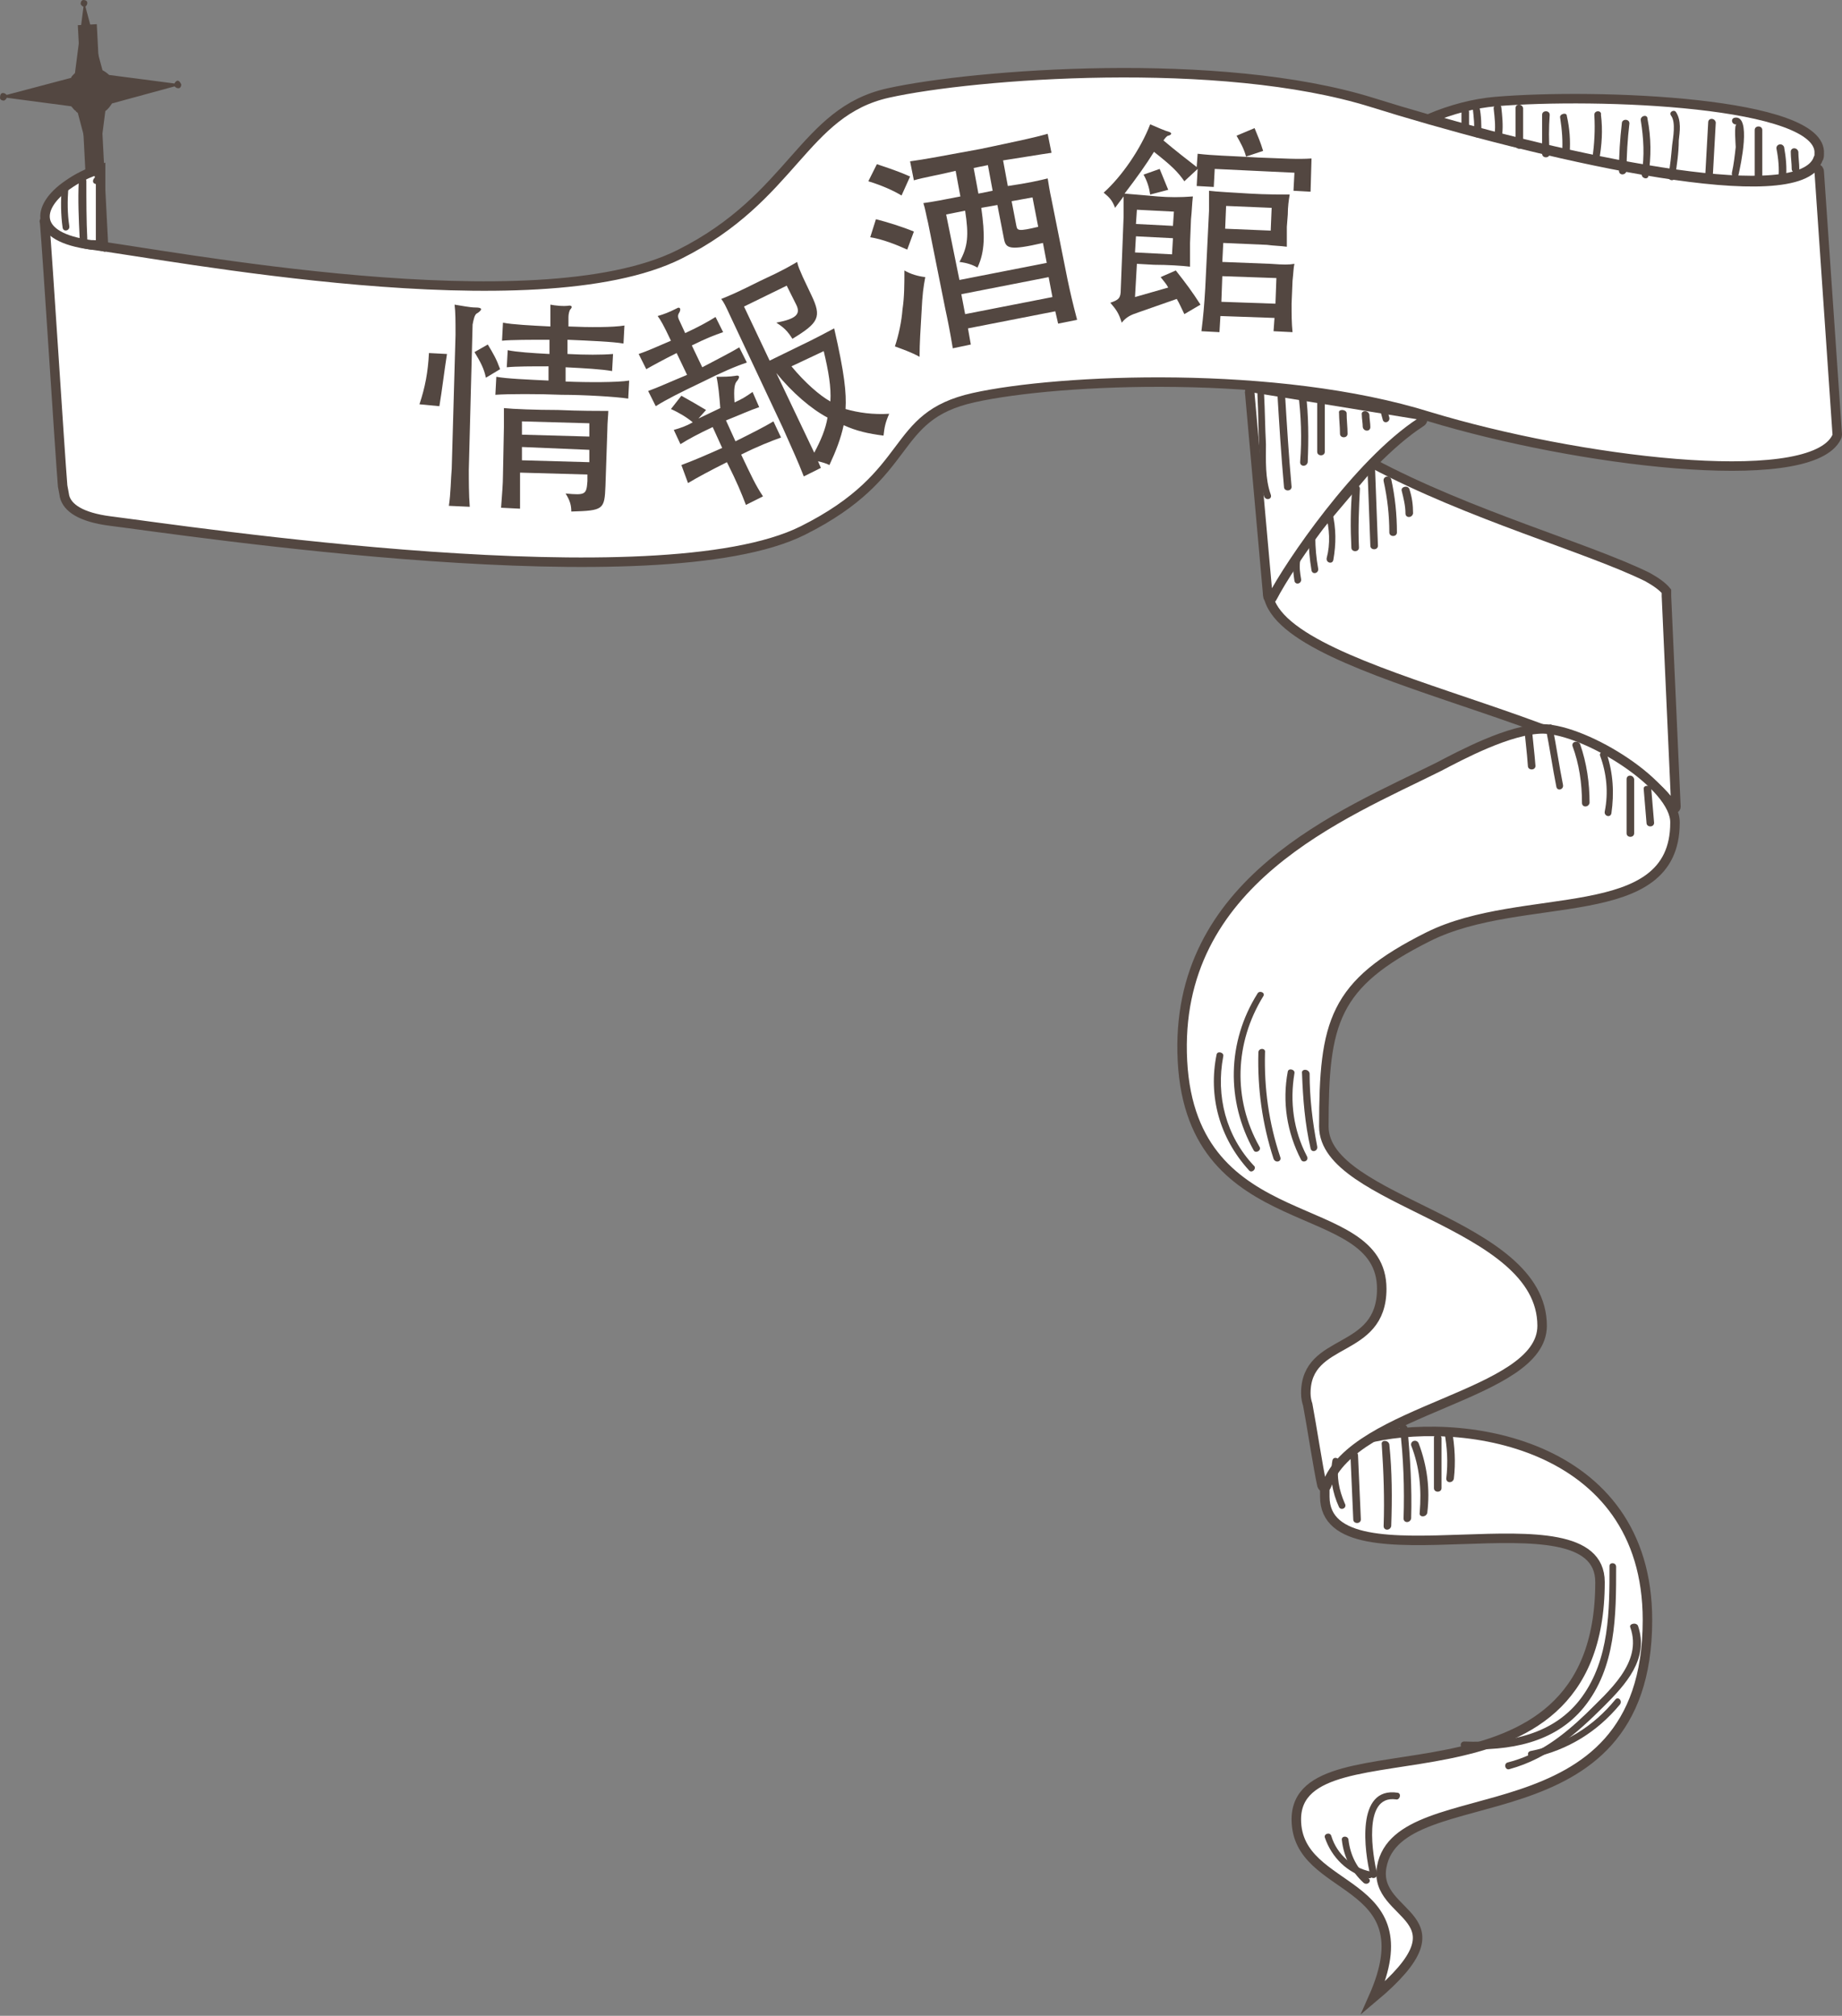 <?xml version="1.0" encoding="utf-8"?>
<!-- Generator: Adobe Illustrator 22.0.1, SVG Export Plug-In . SVG Version: 6.00 Build 0)  -->
<svg version="1.1" id="圖層_1" xmlns="http://www.w3.org/2000/svg" xmlns:xlink="http://www.w3.org/1999/xlink" x="0px" y="0px"
	 viewBox="0 0 194.1 212.4" style="enable-background:new 0 0 194.1 212.4;" xml:space="preserve">
<rect x="0" y="0" width="194.1" height="212.4" fill="#808080" stroke="none"/>
<style type="text/css">
	.st0{fill:none;stroke:#534741;stroke-width:2;stroke-miterlimit:10;}
	.st1{fill:#FFFFFF;stroke:#534741;stroke-miterlimit:10;}
	.st2{fill:#534741;}
</style>
<g>
	<line class="st0" x1="9.2" y1="2.6" x2="11.8" y2="52.9"/>
	<g>
		<path class="st1" d="M133.6,61.8c-0.9,9.4,37.2,13.6,42.7,23.3c0.1,0.1,0.3,0.1,0.3-0.1l-1-22.2c0,0,0-0.2,0-0.5
			c-0.4-0.5-1.1-1-2-1.5c-6.3-3.1-18.7-6.5-29-12L133.6,61.8z"/>
		<path class="st1" d="M139.6,157c0,0.2,0,0.5,0,0.7c0,10,29-1,29,9c0,26-32,14-32,25c0,8,13.8,6,8.1,18.8
			c10.5-8.8-0.1-8.3,0.9-13.8c1.8-9.8,28-2,28-26c0-18.9-20-21.7-30-19C142,152.2,139.7,154.3,139.6,157z"/>
		<path class="st1" d="M11.1,26"/>
		<path class="st1" d="M193.4,46.3c0.1-0.2,0.2-0.3,0.2-0.5l-1.9-27.7c0-0.4-0.5-0.5-0.8-0.3c-4.9,4.2-31.3-2.3-46.3-7
			c-16-5-42-3-51-1s-10,11-22,17c-15.2,7.6-54,0-62-1c-2.3-0.3-4-1.8-4.7-2.5c-0.1-0.1-0.3,0-0.2,0.1C5,26.8,6.3,47.6,6.6,51.2
			c0.1,0.5,0.2,1.1,0.2,1.1c0.3,1.2,1.7,2.2,4.8,2.6c8,1,57.8,8.6,73,1c12-6,9-12,18-14s32-3,48,2C166.1,48.6,190.1,51.6,193.4,46.3
			z"/>
		<path class="st1" d="M131.7,41.5l1.9,21.3c0,0.3,0.4,0.4,0.5,0.1c1.7-3.3,9-14.1,15.6-18.4c0.4-0.2,0.2-0.8-0.2-0.8l-17.2-2.8
			C131.9,40.8,131.6,41.1,131.7,41.5z"/>
		<path class="st1" d="M162.6,76.8c-3.5,0-8.7,2.8-11,4c-10,5-28,12-27,31s21,14,21,24c0,7-8,5-8,11c0,0.5,0.1,0.9,0.2,1.2
			c0.4,2.1,1.1,6.7,1.5,8.5c0.1,0.3,0.4,0.3,0.5,0c2.8-8.1,22.7-9.4,22.7-16.8c0-11-23-13-23-21c0-11,1-15,11-20s26-1,26-12
			C176.6,82.8,167.2,76.9,162.6,76.8z"/>
		<path class="st1" d="M191.7,16.2c0.4-5.5-23.4-6.4-34.1-5.5c-2.3,0.2-4.6,0.8-7,1.8c16.3,4.7,39.2,9.5,41,4.2
			C191.7,16.6,191.7,16.4,191.7,16.2z"/>
		<path class="st1" d="M7.1,19.5c1-0.7,2.1-1.3,3.5-1.7v8v0.1c-0.4-0.1-0.7-0.1-1-0.1C3.4,25,3.8,21.8,7.1,19.5z"/>
	</g>
	<g>
		<path class="st2" d="M46.3,42.8l-2.1-0.2c0.6-1.8,0.9-3.4,1-5.4l1.9,0.1C46.8,39.2,46.6,41,46.3,42.8z M49.8,34.2l-0.4,15.3
			c0,1.1,0,2.6,0.1,3.9l-2.2-0.1c0.2-1.3,0.2-2.8,0.3-3.9L48,35.3c0-1.5,0-2.4-0.1-3.2c0.7,0.1,1.6,0.3,2.2,0.3
			c0.7,0,0.8,0.2,0.2,0.6C50,33.1,49.9,33.7,49.8,34.2z M51.2,39.8c-0.2-1-0.6-1.7-1.2-2.7l1.4-0.8c0.6,1,0.9,1.5,1.3,2.6L51.2,39.8
			z M64.6,37.3l-0.1,1.8c-1.1-0.2-2.9-0.3-4.9-0.4v1.5c2.3,0.1,5.5,0.1,6.7-0.1L66.2,42c-1.3-0.2-4.7-0.4-7-0.4
			c-2.4-0.1-5.7-0.1-7,0l0.1-1.9c1,0.2,3.4,0.3,5.5,0.4v-1.5c-1.8,0-3.4,0-4.4,0.1l0.1-1.8c1,0.2,2.5,0.3,4.4,0.4v-1.5
			c-2,0-4,0-5,0.1L53,34c1,0.2,3,0.3,5,0.4c0-1.4,0-1.8,0-2.3c0.5,0.1,1.4,0.2,2,0.1c0.3,0,0.3,0.2,0.1,0.4
			c-0.1,0.1-0.2,0.5-0.2,0.8v1c2.2,0.1,4.7,0.1,5.9-0.1l-0.1,1.9c-1.1-0.2-3.6-0.3-5.9-0.4v1.5C61.7,37.4,63.4,37.4,64.6,37.3z
			 M54.8,53.6l-2-0.1c0.1-1.4,0.2-2.5,0.2-3.4l0.1-5.1c0-0.8,0-1.7,0-2c0.9,0.1,3.4,0.2,5.7,0.2c2.2,0.1,4.4,0.1,5.3,0.1
			c0,0.4-0.1,1.2-0.1,2l-0.2,5.9c-0.1,2.5-0.2,2.6-3.6,2.7c0-0.6-0.1-1.1-0.6-1.9c2.1,0.2,2.2,0.1,2.3-1.3V50l-7.1-0.2L54.8,53.6z
			 M55,48.5l7.1,0.2v-1.3L55,47.1V48.5z M62.1,44.6L55,44.4v1.4l7.1,0.2V44.6z"/>
		<path class="st2" d="M75.4,33.4l0.8,1.6c-0.9,0.3-1.9,0.7-3.3,1.4l1.1,2.3c1.7-0.9,2.9-1.5,3.9-2.1l0.8,1.6
			c-1.2,0.4-2.6,1-4.8,2.1c-2.1,1-3.7,1.8-4.8,2.5l-0.8-1.6c1.1-0.4,2.4-1,4.1-1.7l-1.1-2.3c-1.4,0.7-2.5,1.3-3.2,1.7l-0.8-1.6
			c0.9-0.3,2-0.8,3.4-1.4c-0.8-1.7-1.1-2.2-1.4-2.6c0.7-0.2,1.2-0.4,2-0.8c0.3-0.2,0.5,0,0.3,0.4c-0.2,0.3-0.2,0.5,0,0.9l0.6,1.3
			C73.7,34.4,74.6,33.9,75.4,33.4z M71.7,46.8L71,45.3c0.7-0.2,1.3-0.4,2-0.8c-0.6-0.5-1.4-1-2.3-1.4l1.1-1.4
			c0.9,0.5,1.6,0.9,2.6,1.5l-0.8,0.9l2.3-1.1c-0.1-1.3-0.2-2.4-0.4-3.3c0.7,0,1.4,0,2-0.1c0.4-0.1,0.5,0.1,0.2,0.5
			c-0.3,0.3-0.4,0.8-0.3,2.3c0.7-0.3,1.2-0.6,1.9-1.1l0.7,1.6c-0.9,0.3-2,0.8-3.5,1.4l1,2.2c1.8-0.9,3-1.5,4-2.1l0.8,1.7
			c-1.1,0.4-2.4,0.9-4.2,1.8c1.1,2.3,1.5,3.2,2.3,4.4l-1.8,0.9c-0.5-1.3-0.9-2.3-2-4.5c-1.8,0.9-3.1,1.6-4.1,2.2L71.8,49
			c1.1-0.4,2.5-1,4.3-1.8l-1-2.2C73.6,45.7,72.5,46.3,71.7,46.8z M93.7,43.6c-0.4,0.9-0.5,1.4-0.6,2.3c-1.6-0.2-2.9-0.5-4.2-1.1
			c-0.3,1.4-0.8,2.7-1.5,4.2c-0.4-0.2-0.8-0.3-1.2-0.4l0.3,0.7l-1.8,0.9c-0.7-1.8-1.1-2.6-2.2-5.1L77,33.4c-0.6-1.3-0.7-1.5-1-1.9
			c1-0.4,1.7-0.7,4.1-1.9c2.6-1.2,3.2-1.6,3.9-2c0.1,0.5,0.3,0.9,0.6,1.6l0.9,1.9c1.1,2.3,0.8,2.9-2,4.6c-0.5-0.8-0.9-1.2-1.7-1.7
			c2.1-0.4,2.6-0.9,2.1-1.9l-1-2l-4.5,2.2l2.7,5.7l4.3-2.1c1.6-0.8,1.9-1,2.5-1.3c1.1,4.8,1.3,6.8,1.2,8.5
			C90.5,43.5,92,43.7,93.7,43.6z M85.8,47.7c0.7-1.3,1.2-2.5,1.4-3.7c-1.7-0.9-3.7-2.6-5.4-4.7L85.8,47.7z M87.5,42.3
			c0.1-1.5-0.2-3.2-0.7-5.3l-3.4,1.6C84.8,40.3,86.4,41.7,87.5,42.3z"/>
		<path class="st2" d="M95,20.6c-1-0.6-2.2-1.1-3.5-1.5l0.9-1.8c1.2,0.4,2.4,0.8,3.5,1.3L95,20.6z M95.6,26.3
			c-1.1-0.5-2.6-1.1-3.9-1.3l0.6-1.9c1.2,0.3,2.8,0.8,4,1.3L95.6,26.3z M97.1,33c-0.1,1.8-0.2,3.1-0.2,4.6c-0.9-0.5-1.8-0.8-2.6-1.1
			c0.4-1.2,0.7-2.6,0.8-3.9c0.2-1.3,0.2-2.7,0.2-4.1c0.7,0.4,1.4,0.6,2.2,0.7C97.3,30.3,97.2,30.9,97.1,33z M110.4,18.8
			c0.1,0.6,0.2,1.3,0.4,2.2l1.7,8.5c0.3,1.4,0.5,2.3,1,4.2l-2,0.4l-0.3-1.3l-9.2,1.8l0.3,1.7l-1.9,0.4c-0.3-1.8-0.5-2.8-0.8-4.2
			l-1.8-9c-0.2-0.8-0.3-1.5-0.5-2.1c0.8-0.1,2.4-0.4,3.9-0.7l-0.5-2.7c-1.6,0.4-3.4,0.7-4.4,1l-0.4-2c1.5-0.2,3.6-0.6,7.4-1.3
			c3.8-0.8,5.7-1.2,7.1-1.6l0.4,2c-1.4,0.2-3.1,0.5-5.1,0.8l0.5,2.7C108.3,19.3,109.6,19,110.4,18.8z M103.4,21.9
			c0.4,2.8,0.4,4.6-0.4,6.3c-0.5-0.3-1.1-0.5-1.9-0.6c0.9-1.6,1-2.8,0.6-5.4l-2,0.4l1.4,6.9l9.2-1.8l-0.4-2.1
			c-3.5,0.8-3.9,0.6-4.1-0.4l-0.7-3.6L103.4,21.9z M101.7,33.1l9.2-1.8l-0.4-2.1l-9.2,1.8L101.7,33.1z M104.6,20.1l-0.5-2.7
			l-1.5,0.3l0.5,2.7L104.6,20.1z M108.8,20.8l-2.2,0.4l0.5,2.6c0.1,0.5,0.2,0.6,2.3,0.1L108.8,20.8z"/>
		<path class="st2" d="M126.1,17.6l0.1-1.4c1.7,0.2,3,0.2,6.4,0.4c2.8,0.1,4.1,0.2,5.6,0.1l-0.1,3.5l-1.8-0.1l0.1-1.9l-8.4-0.4
			l-0.1,1.9l-1.8-0.1l0.1-1.8l-1.4,1.3c-0.7-1-1.3-1.6-3.2-3.1c-0.8,1.3-1.8,2.7-3.1,4.4c1.3,0.1,2.3,0.2,3.5,0.3
			c1.2,0.1,2.4,0.1,3.7,0c-0.1,0.8-0.1,1.5-0.2,2.4l-0.1,2.5c0,0.8,0,1.5,0,2.5c-0.8-0.1-2.4-0.2-3.8-0.2l-1.8-0.1l-0.2,3.5l3.5-1
			c-0.2-0.4-0.5-0.7-0.8-1.1l1.6-0.7c1.1,1.4,1.7,2.2,2.6,3.6l-1.7,1c-0.3-0.6-0.5-1.1-0.8-1.6l-4,1.4c-0.9,0.3-1.3,0.5-1.8,1.1
			c-0.3-1-0.6-1.4-1.2-2.1c0.9-0.3,1.1-0.5,1.1-1.4l0.3-7.7c0-0.8,0-1.4,0-2.1c-0.3,0.4-0.6,0.8-0.9,1.2c-0.3-0.8-0.6-1.1-1.2-1.6
			c1.9-1.7,3.9-4.6,4.9-7.2c0.7,0.3,1.6,0.7,2,0.8c0.3,0.1,0.3,0.3-0.1,0.4c-0.1,0-0.3,0.2-0.5,0.5
			C123.9,15.9,125.2,16.9,126.1,17.6z M123.6,25.1l-3.9-0.2l-0.1,1.7l3.9,0.2L123.6,25.1z M123.7,22.3l-3.9-0.2l-0.1,1.5l3.9,0.2
			L123.7,22.3z M121.2,20.5c-0.1-0.7-0.3-1.4-0.7-2.1l1.7-0.6c0.3,0.7,0.6,1.5,0.9,2.2L121.2,20.5z M133.9,27.8
			c1.4,0.1,1.9,0.1,2.5,0c-0.1,0.4-0.1,0.9-0.2,1.8l-0.1,2.4c0,1.1,0,2,0.1,3l-2-0.1l0.1-1.4l-5.7-0.2l-0.1,1.7l-1.9-0.1
			c0.2-1.6,0.3-2.8,0.4-4.5l0.4-8.2c0-0.8,0-1.5,0-2.1c0.7,0.1,2.7,0.2,4.3,0.3c1.6,0.1,3.5,0.1,4.2,0.1c-0.1,0.6-0.2,1.3-0.2,2.1
			l-0.1,1.3c0,0.8,0,1.6,0,2.1c-0.7-0.1-1.4-0.1-2.1-0.2l-4.6-0.2l-0.1,2L133.9,27.8z M134.5,29.3l-5.7-0.2l-0.1,2.7l5.7,0.2
			L134.5,29.3z M134,21.9l-4.8-0.2l-0.1,2.4l4.8,0.2L134,21.9z M133.1,15.9l-1.8,0.6c-0.2-0.8-0.6-1.5-1-2.2l1.9-0.8
			C132.6,14.5,132.8,14.9,133.1,15.9z"/>
	</g>
	<g>
		<g>
			<g>
				<path class="st2" d="M6.5,19.8c-0.1,1.4-0.1,2.8,0.1,4.2c0.1,0.5,0.8,0.3,0.7-0.2c-0.2-1.3-0.2-2.6-0.1-4
					C7.3,19.3,6.5,19.3,6.5,19.8L6.5,19.8z"/>
			</g>
		</g>
		<g>
			<g>
				<path class="st2" d="M8.3,19.1c-0.1,2,0,4,0.1,6.1c0,0.5,0.8,0.5,0.8,0c-0.1-2-0.1-4-0.1-6.1C9.1,18.6,8.4,18.6,8.3,19.1
					L8.3,19.1z"/>
			</g>
		</g>
		<g>
			<g>
				<path class="st2" d="M154,11.8c0,0.5,0,1.1,0,1.6s0.8,0.5,0.8,0s0-1.1,0-1.6S154,11.3,154,11.8L154,11.8z"/>
			</g>
		</g>
		<g>
			<g>
				<path class="st2" d="M155.2,11.5c0.1,0.9,0.2,1.7,0.1,2.6c0,0.5,0.7,0.5,0.8,0c0-0.9,0-1.9-0.2-2.8
					C155.9,10.8,155.2,11,155.2,11.5L155.2,11.5z"/>
			</g>
		</g>
		<g>
			<g>
				<path class="st2" d="M157.4,11.5c0.1,0.9,0.2,1.7,0.1,2.6c0,0.5,0.7,0.5,0.8,0c0.1-0.9,0-1.9-0.1-2.8
					C158.1,10.8,157.3,11,157.4,11.5L157.4,11.5z"/>
			</g>
		</g>
		<g>
			<g>
				<path class="st2" d="M159.7,11.4c0,1.3,0,2.6,0,3.9c0,0.5,0.8,0.5,0.8,0c0-1.3,0-2.6,0-3.9C160.4,10.9,159.7,10.9,159.7,11.4
					L159.7,11.4z"/>
			</g>
		</g>
		<g>
			<g>
				<path class="st2" d="M162.5,12.1c0,1.4,0,2.7,0,4.1c0,0.5,0.8,0.5,0.8,0c-0.1-1.4-0.1-2.7,0-4.1
					C163.3,11.6,162.5,11.6,162.5,12.1L162.5,12.1z"/>
			</g>
		</g>
		<g>
			<g>
				<path class="st2" d="M164.4,12.4c0.2,1.3,0.3,2.5,0.2,3.8c0,0.5,0.7,0.5,0.8,0c0.1-1.4,0-2.7-0.3-4
					C165.1,11.8,164.3,12,164.4,12.4L164.4,12.4z"/>
			</g>
		</g>
		<g>
			<g>
				<path class="st2" d="M168,12.1c0.1,1.6,0,3.1-0.2,4.6c-0.1,0.5,0.6,0.7,0.7,0.2c0.3-1.6,0.4-3.2,0.2-4.8
					C168.8,11.6,168,11.6,168,12.1L168,12.1z"/>
			</g>
		</g>
		<g>
			<g>
				<path class="st2" d="M170.9,13c-0.2,1.7-0.3,3.3-0.3,5c0,0.5,0.7,0.5,0.8,0c0-1.7,0.1-3.3,0.3-5C171.7,12.5,170.9,12.5,170.9,13
					L170.9,13z"/>
			</g>
		</g>
		<g>
			<g>
				<path class="st2" d="M172.9,12.7c0.3,1.9,0.4,3.7,0.1,5.6c-0.1,0.5,0.7,0.7,0.7,0.2c0.3-2,0.3-4-0.1-6
					C173.6,12,172.8,12.2,172.9,12.7L172.9,12.7z"/>
			</g>
		</g>
		<g>
			<g>
				<path class="st2" d="M176.1,12.2c0.5,0.7,0.2,2.3,0.1,3.1c-0.1,1.1-0.2,2.2-0.4,3.2c-0.1,0.5,0.6,0.7,0.7,0.2
					c0.2-1.3,0.4-2.6,0.4-3.9c0.1-0.9,0.3-2.1-0.3-3C176.4,11.5,175.8,11.8,176.1,12.2L176.1,12.2z"/>
			</g>
		</g>
		<g>
			<g>
				<path class="st2" d="M180,12.9c-0.1,1.8-0.2,3.6-0.3,5.4c0,0.5,0.7,0.5,0.8,0c0.1-1.8,0.2-3.6,0.3-5.4
					C180.7,12.4,180,12.4,180,12.9L180,12.9z"/>
			</g>
		</g>
		<g>
			<g>
				<path class="st2" d="M183,13.1c-0.3,0-0.1,2.1-0.1,2.4c-0.1,0.9-0.2,1.8-0.4,2.7c-0.1,0.5,0.6,0.7,0.7,0.2
					c0.2-0.9,1.4-6.3-0.4-6C182.3,12.5,182.5,13.2,183,13.1L183,13.1z"/>
			</g>
		</g>
		<g>
			<g>
				<path class="st2" d="M184.9,13.7c0,1.8,0,3.5,0,5.3c0,0.5,0.8,0.5,0.8,0c0-1.8,0-3.5,0-5.3C185.7,13.2,184.9,13.2,184.9,13.7
					L184.9,13.7z"/>
			</g>
		</g>
		<g>
			<g>
				<path class="st2" d="M187.2,15.7c0.2,1,0.3,2.1,0.2,3.1c0,0.5,0.7,0.5,0.8,0c0.1-1.1,0-2.2-0.2-3.3
					C187.8,15,187.1,15.2,187.2,15.7L187.2,15.7z"/>
			</g>
		</g>
		<g>
			<g>
				<path class="st2" d="M188.7,16c0,0.6,0.1,1.2,0.1,1.8c0,0.5,0.8,0.5,0.8,0c0-0.6-0.1-1.2-0.1-1.8
					C189.4,15.5,188.7,15.5,188.7,16L188.7,16z"/>
			</g>
		</g>
		<g>
			<g>
				<path class="st2" d="M132.5,41.5c0.1,2,0.1,4,0.2,6.1c0.1,1.6,0,3.2,0.5,4.7c0.2,0.5,0.9,0.3,0.7-0.2c-0.6-1.7-0.5-3.6-0.5-5.3
					c-0.1-1.8-0.1-3.5-0.2-5.3C133.2,41,132.5,41,132.5,41.5L132.5,41.5z"/>
			</g>
		</g>
		<g>
			<g>
				<path class="st2" d="M134.6,41.4c0.2,3.3,0.4,6.6,0.7,9.9c0,0.5,0.8,0.5,0.8,0c-0.3-3.3-0.5-6.6-0.7-9.9
					C135.4,40.9,134.6,40.9,134.6,41.4L134.6,41.4z"/>
			</g>
		</g>
		<g>
			<g>
				<path class="st2" d="M136.8,41.4c0.3,2.4,0.4,4.8,0.2,7.3c0,0.5,0.7,0.5,0.8,0c0.1-2.4,0.1-4.9-0.2-7.3
					C137.5,40.9,136.8,40.9,136.8,41.4L136.8,41.4z"/>
			</g>
		</g>
		<g>
			<g>
				<path class="st2" d="M138.8,42.5c0,1.7,0,3.4,0,5.1c0,0.5,0.8,0.5,0.8,0c0-1.7,0-3.4,0-5.1C139.5,42,138.8,42,138.8,42.5
					L138.8,42.5z"/>
			</g>
		</g>
		<g>
			<g>
				<path class="st2" d="M141.1,43.5c0,0.7,0.1,1.4,0.1,2.2c0,0.5,0.8,0.5,0.8,0c0-0.7-0.1-1.4-0.1-2.2
					C141.8,43.1,141,43.1,141.1,43.5L141.1,43.5z"/>
			</g>
		</g>
		<g>
			<g>
				<path class="st2" d="M143.5,43.7c0,0.4,0.1,0.9,0.1,1.3c0.1,0.5,0.8,0.5,0.8,0c0-0.4-0.1-0.9-0.1-1.3
					C144.2,43.2,143.4,43.2,143.5,43.7L143.5,43.7z"/>
			</g>
		</g>
		<g>
			<g>
				<path class="st2" d="M145.4,43.1c0.1,0.4,0.2,0.7,0.3,1.1c0.1,0.5,0.8,0.3,0.7-0.2c-0.1-0.4-0.2-0.7-0.3-1.1
					C146,42.4,145.3,42.6,145.4,43.1L145.4,43.1z"/>
			</g>
		</g>
		<g>
			<g>
				<path class="st2" d="M136.3,59.1c-0.1,0.7,0,1.4,0.1,2.1c0.1,0.5,0.8,0.3,0.7-0.2c-0.1-0.6-0.2-1.2-0.1-1.9
					C137.1,58.6,136.4,58.6,136.3,59.1L136.3,59.1z"/>
			</g>
		</g>
		<g>
			<g>
				<path class="st2" d="M137.9,56.6c0,1.2,0.1,2.3,0.3,3.5c0.1,0.5,0.8,0.3,0.7-0.2c-0.2-1.1-0.3-2.2-0.3-3.3
					C138.7,56.1,137.9,56.1,137.9,56.6L137.9,56.6z"/>
			</g>
		</g>
		<g>
			<g>
				<path class="st2" d="M139.7,54.2c0.4,1.5,0.5,3.1,0.1,4.6c-0.1,0.5,0.6,0.7,0.7,0.2c0.3-1.7,0.3-3.3-0.1-5
					C140.3,53.6,139.6,53.8,139.7,54.2L139.7,54.2z"/>
			</g>
		</g>
		<g>
			<g>
				<path class="st2" d="M142.5,51.5c-0.2,2.1-0.2,4.2-0.1,6.2c0,0.5,0.8,0.5,0.8,0c-0.1-2.1,0-4.2,0.1-6.2
					C143.3,51,142.5,51,142.5,51.5L142.5,51.5z"/>
			</g>
		</g>
		<g>
			<g>
				<path class="st2" d="M144.1,49.5c0.1,2.7,0.2,5.3,0.3,8c0,0.5,0.8,0.5,0.8,0c-0.1-2.7-0.2-5.3-0.3-8
					C144.8,49,144.1,49,144.1,49.5L144.1,49.5z"/>
			</g>
		</g>
		<g>
			<g>
				<path class="st2" d="M145.8,50.7c0.4,1.8,0.6,3.6,0.6,5.4c0,0.5,0.8,0.5,0.8,0c0-1.9-0.2-3.8-0.6-5.6
					C146.4,50,145.7,50.2,145.8,50.7L145.8,50.7z"/>
			</g>
		</g>
		<g>
			<g>
				<path class="st2" d="M147.7,51.7c0.2,0.8,0.4,1.6,0.4,2.4c0,0.5,0.7,0.5,0.8,0c0-0.9-0.1-1.7-0.4-2.6
					C148.3,51.1,147.6,51.3,147.7,51.7L147.7,51.7z"/>
			</g>
		</g>
		<g>
			<g>
				<path class="st2" d="M160.6,76.4c0.1,1.4,0.3,2.8,0.4,4.3c0,0.5,0.8,0.5,0.8,0c-0.1-1.4-0.3-2.8-0.4-4.3
					C161.3,75.9,160.6,75.9,160.6,76.4L160.6,76.4z"/>
			</g>
		</g>
		<g>
			<g>
				<path class="st2" d="M162.9,76.8c0.4,2,0.7,4.1,1.1,6.1c0.1,0.5,0.8,0.3,0.7-0.2c-0.4-2-0.7-4.1-1.1-6.1
					C163.6,76.1,162.9,76.4,162.9,76.8L162.9,76.8z"/>
			</g>
		</g>
		<g>
			<g>
				<path class="st2" d="M165.7,78.6c0.7,1.9,1,3.9,1,6c0,0.5,0.7,0.5,0.8,0c0-2.1-0.3-4.2-1-6.2C166.3,78,165.6,78.1,165.7,78.6
					L165.7,78.6z"/>
			</g>
		</g>
		<g>
			<g>
				<path class="st2" d="M168.6,79.6c0.7,1.9,0.9,3.9,0.5,5.9c-0.1,0.5,0.6,0.7,0.7,0.2c0.3-2.1,0.2-4.2-0.5-6.3
					C169.2,79,168.5,79.2,168.6,79.6L168.6,79.6z"/>
			</g>
		</g>
		<g>
			<g>
				<path class="st2" d="M171.4,82.1c0,1.9,0,3.8,0,5.7c0,0.5,0.8,0.5,0.8,0c0-1.9,0-3.8,0-5.7C172.1,81.6,171.4,81.6,171.4,82.1
					L171.4,82.1z"/>
			</g>
		</g>
		<g>
			<g>
				<path class="st2" d="M173.2,83.1c0.1,1.2,0.2,2.4,0.3,3.6c0,0.5,0.8,0.5,0.8,0c-0.1-1.2-0.2-2.4-0.3-3.6
					C173.9,82.7,173.2,82.7,173.2,83.1L173.2,83.1z"/>
			</g>
		</g>
		<g>
			<g>
				<path class="st2" d="M128.2,111.1c-0.9,4.4,0.3,8.8,3.4,12.2c0.3,0.4,0.9-0.2,0.5-0.5c-2.9-3.1-4-7.3-3.2-11.5
					C129,110.9,128.3,110.7,128.2,111.1L128.2,111.1z"/>
			</g>
		</g>
		<g>
			<g>
				<path class="st2" d="M132.6,110.9c-0.1,3.8,0.4,7.5,1.6,11.2c0.2,0.5,0.9,0.3,0.7-0.2c-1.2-3.6-1.7-7.2-1.6-11
					C133.4,110.4,132.6,110.4,132.6,110.9L132.6,110.9z"/>
			</g>
		</g>
		<g>
			<g>
				<path class="st2" d="M135.7,112.9c-0.6,3.2-0.1,6.4,1.4,9.3c0.2,0.4,0.9,0.1,0.6-0.4c-1.4-2.7-1.8-5.7-1.3-8.7
					C136.5,112.7,135.8,112.5,135.7,112.9L135.7,112.9z"/>
			</g>
		</g>
		<g>
			<g>
				<path class="st2" d="M137.2,113.1c0.1,2.7,0.3,5.3,0.9,7.9c0.1,0.5,0.8,0.3,0.7-0.2c-0.5-2.6-0.8-5.1-0.8-7.7
					C137.9,112.6,137.1,112.6,137.2,113.1L137.2,113.1z"/>
			</g>
		</g>
		<g>
			<g>
				<path class="st2" d="M140.4,153.9c-0.3,1.7,0,3.4,0.7,4.9c0.2,0.4,0.9,0.1,0.6-0.4c-0.6-1.4-0.9-2.8-0.6-4.3
					C141.2,153.6,140.5,153.4,140.4,153.9L140.4,153.9z"/>
			</g>
		</g>
		<g>
			<g>
				<path class="st2" d="M142.3,153.3c0.1,2.3,0.2,4.5,0.3,6.8c0,0.5,0.8,0.5,0.8,0c-0.1-2.3-0.2-4.5-0.3-6.8
					C143,152.8,142.3,152.8,142.3,153.3L142.3,153.3z"/>
			</g>
		</g>
		<g>
			<g>
				<path class="st2" d="M145.6,152.2c0.2,2.9,0.3,5.7,0.2,8.6c0,0.5,0.7,0.5,0.8,0c0.1-2.9,0.1-5.7-0.2-8.6
					C146.3,151.7,145.5,151.7,145.6,152.2L145.6,152.2z"/>
			</g>
		</g>
		<g>
			<g>
				<path class="st2" d="M147.5,150.4c0.4,3.2,0.5,6.4,0.4,9.6c0,0.5,0.7,0.5,0.8,0c0.1-3.2-0.1-6.4-0.4-9.6
					C148.2,150,147.4,150,147.5,150.4L147.5,150.4z"/>
			</g>
		</g>
		<g>
			<g>
				<path class="st2" d="M148.7,152.3c0.9,2.3,1.1,4.6,0.9,7.1c-0.1,0.5,0.7,0.5,0.8,0c0.3-2.5,0-4.9-0.9-7.3
					C149.3,151.6,148.6,151.8,148.7,152.3L148.7,152.3z"/>
			</g>
		</g>
		<g>
			<g>
				<path class="st2" d="M151.1,151.5c0,1.8,0,3.6,0,5.3c0,0.5,0.8,0.5,0.8,0c0-1.8,0-3.6,0-5.3C151.8,151,151.1,151,151.1,151.5
					L151.1,151.5z"/>
			</g>
		</g>
		<g>
			<g>
				<path class="st2" d="M152.2,150.9c0.3,1.6,0.4,3.2,0.2,4.9c0,0.5,0.7,0.5,0.8,0c0.2-1.7,0.1-3.4-0.2-5.1
					C152.9,150.2,152.1,150.4,152.2,150.9L152.2,150.9z"/>
			</g>
		</g>
		<g>
			<g>
				<path class="st2" d="M169.6,165c0,4.7,0,9.8-2.9,13.8s-7.7,4.9-12.4,4.7c-0.5,0-0.5,0.7,0,0.8c4.7,0.2,9.5-0.6,12.6-4.4
					c3.4-4.2,3.4-9.7,3.4-14.8C170.3,164.6,169.6,164.6,169.6,165L169.6,165z"/>
			</g>
		</g>
		<g>
			<g>
				<path class="st2" d="M171.8,171.5c1.3,3.7-2.3,6.7-4.7,9.1c-2.4,2.3-5,4.3-8.2,5.1c-0.5,0.1-0.3,0.9,0.2,0.7
					c4-1.1,7-3.7,9.9-6.6c2.3-2.3,4.8-5,3.6-8.5C172.4,170.9,171.6,171.1,171.8,171.5L171.8,171.5z"/>
			</g>
		</g>
		<g>
			<g>
				<path class="st2" d="M170.2,179.1c-2.3,2.8-5.3,4.7-8.9,5.4c-0.5,0.1-0.3,0.8,0.2,0.7c3.7-0.8,6.8-2.7,9.2-5.6
					C171,179.2,170.5,178.7,170.2,179.1L170.2,179.1z"/>
			</g>
		</g>
		<g>
			<g>
				<path class="st2" d="M147.3,188.9c-4.5-0.7-3.5,6.3-2.9,8.7c0.1,0.5,0.8,0.3,0.7-0.2c-0.4-1.7-1.6-8.3,2-7.8
					C147.5,189.7,147.7,189,147.3,188.9L147.3,188.9z"/>
			</g>
		</g>
		<g>
			<g>
				<path class="st2" d="M141.4,193.9c0.2,1.8,1,3.3,2.3,4.5c0.4,0.3,0.9-0.2,0.5-0.5c-1.2-1-1.9-2.4-2.1-4
					C142.1,193.4,141.3,193.4,141.4,193.9L141.4,193.9z"/>
			</g>
		</g>
		<g>
			<g>
				<path class="st2" d="M139.6,193.6c0.7,2.1,2.4,3.8,4.6,4.3c0.5,0.1,0.7-0.6,0.2-0.7c-1.9-0.4-3.5-1.8-4.1-3.7
					C140.2,193,139.5,193.2,139.6,193.6L139.6,193.6z"/>
			</g>
		</g>
		<g>
			<g>
				<path class="st2" d="M132.5,104.7c-3.2,5.1-3.3,11.3-0.4,16.5c0.2,0.4,0.9,0,0.6-0.4c-2.8-5-2.6-10.9,0.4-15.8
					C133.4,104.6,132.7,104.3,132.5,104.7L132.5,104.7z"/>
			</g>
		</g>
	</g>
	<g>
		<path class="st2" d="M19.1,8.9c0,0.2-0.1,0.4-0.3,0.4c-0.2,0-0.3-0.1-0.4-0.2l-6.6,1.8c-0.2,0.3-0.4,0.6-0.7,0.8l-0.9,7
			c0.1,0,0.3,0.2,0.3,0.3c0,0.2-0.1,0.4-0.3,0.4s-0.4-0.1-0.4-0.3c0-0.2,0.1-0.3,0.2-0.4l-1.8-6.8C8.1,11.8,8,11.8,8,11.7
			c-0.2-0.1-0.3-0.3-0.5-0.5l-6.8-0.9c0,0.1-0.2,0.3-0.3,0.3c-0.2,0-0.4-0.1-0.4-0.3C0,10,0.1,9.8,0.3,9.8S0.6,9.9,0.7,10l6.8-1.8
			c0-0.1,0.1-0.2,0.2-0.3s0.1-0.1,0.2-0.2l0.9-7c-0.1,0-0.3-0.2-0.3-0.3C8.5,0.2,8.6,0,8.8,0s0.4,0.1,0.4,0.3S9.1,0.6,9,0.7l1.8,6.7
			c0.2,0.1,0.5,0.3,0.7,0.5l6.9,0.9c0-0.1,0.2-0.3,0.3-0.3C18.9,8.5,19,8.7,19.1,8.9z"/>
	</g>
</g>
</svg>
